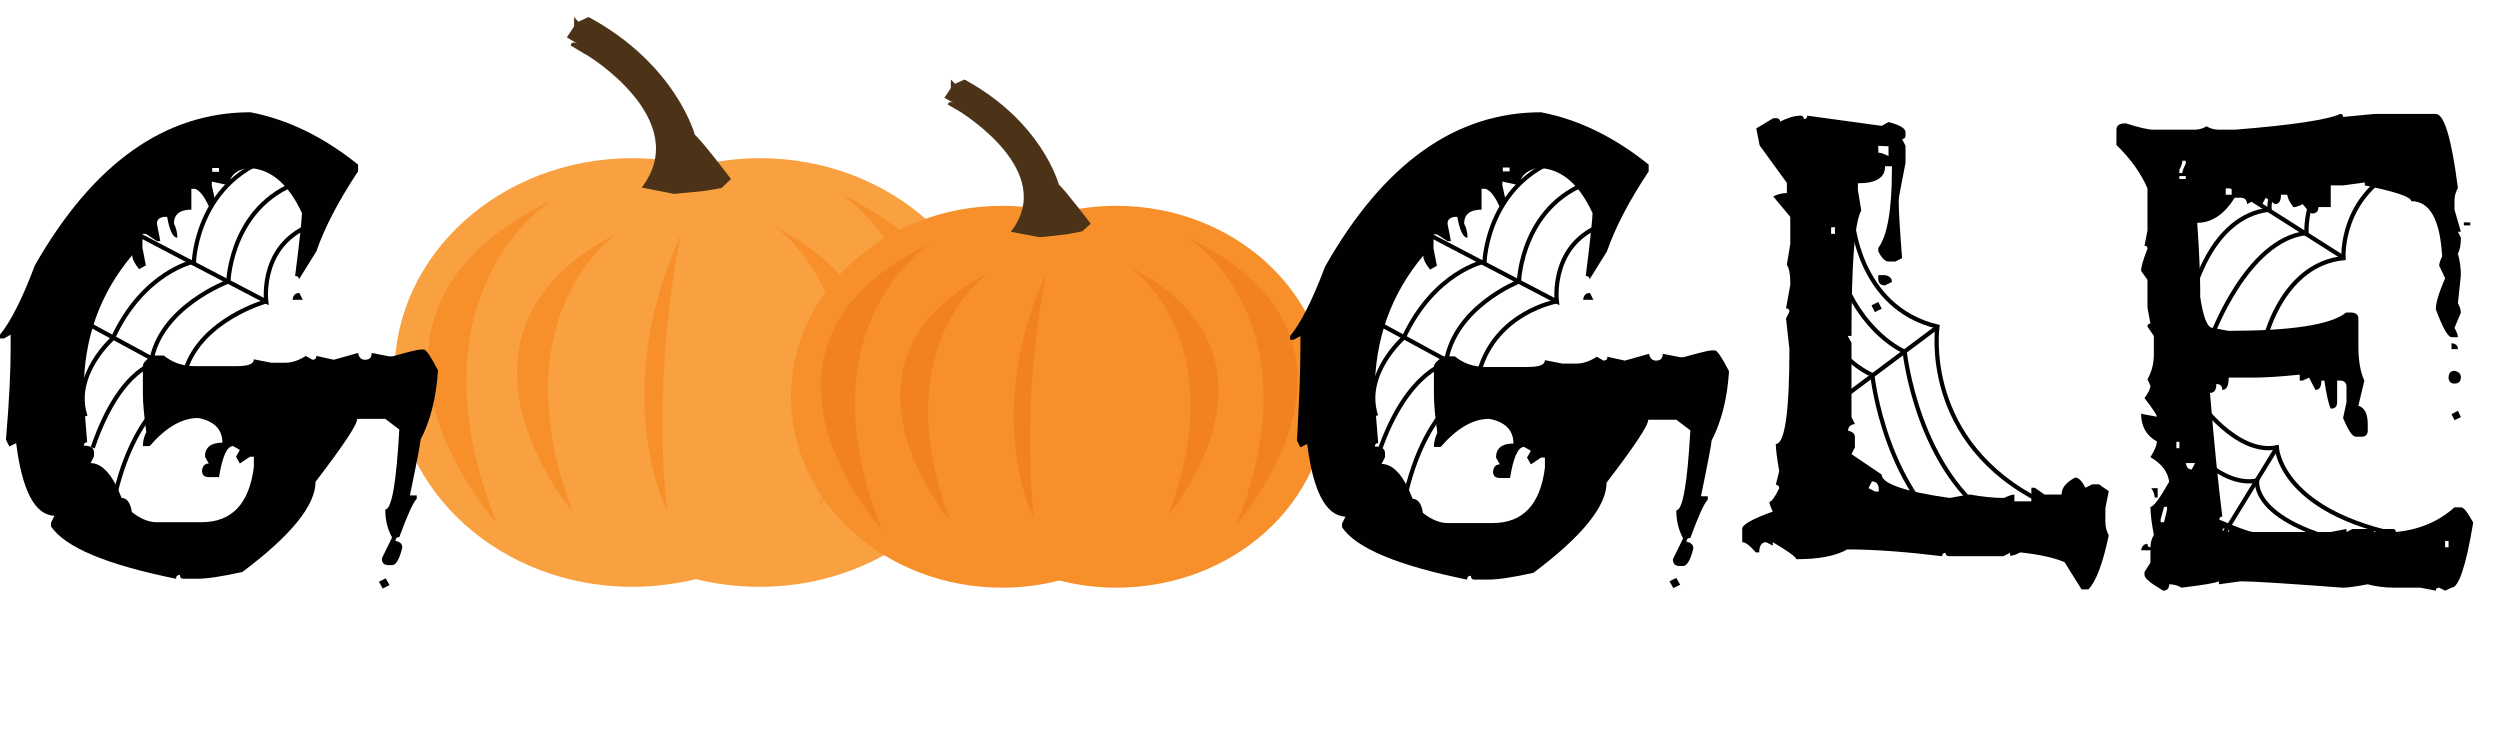 <?xml version="1.0" encoding="utf-8"?>
<!-- Generator: Adobe Illustrator 19.2.1, SVG Export Plug-In . SVG Version: 6.00 Build 0)  -->
<svg version="1.1" id="Layer_1" xmlns="http://www.w3.org/2000/svg" xmlns:xlink="http://www.w3.org/1999/xlink" x="0px" y="0px"
	 viewBox="0 0 587.9 171.4" style="enable-background:new 0 0 587.9 171.4;" xml:space="preserve">
<style type="text/css">
	.st0{fill:#F9A040;}
	.st1{fill:#F7902B;}
	.st2{fill:#4C3217;}
	.st3{fill:#F18121;}
	.st4{enable-background:new    ;}
	.st5{fill:#010101;}
	.st6{fill:none;stroke:#010101;stroke-miterlimit:10;}
</style>
<g id="Layer_1_1_">
	<path class="st0" d="M178.7,37.2c-5.2,0-10.3,0.7-15,1.8c-4.8-1.2-9.8-1.8-15-1.8c-30.9,0-55.9,22.6-55.9,50.4s25,50.4,55.9,50.4
		c5.2,0,10.3-0.7,15-1.8c4.8,1.2,9.8,1.8,15,1.8c30.8,0,55.9-22.6,55.9-50.4S209.6,37.2,178.7,37.2z"/>
	<path class="st1" d="M129.6,47.2c0,0-34.4,21.6-12.8,75.8C116.8,123,73,74.6,129.6,47.2z"/>
	<path class="st1" d="M145.1,54.9c0,0-28,18.7-10.4,65.6C134.7,120.4,99.1,78.6,145.1,54.9z"/>
	<path class="st2" d="M150.9,44.1l7.6,1.5l7.2-0.7l4-0.7l2.2-2.1c0,0-6.8-9-8.5-10.4c0,0-4.4-16.6-25-27.7L136,5.1L135,4v2.2
		l-1.7,2.6l2.6,1.5c-1.6-0.9-1.7,0.4-1.7,0.4l3.5,2.1C137.8,12.7,163.2,28.1,150.9,44.1z"/>
	<path class="st1" d="M197.7,45.6c0,0,34.4,21.6,12.8,75.8C210.5,121.4,254.4,73,197.7,45.6z"/>
	<path class="st1" d="M182.2,53.3c0,0,28,18.7,10.4,65.6C192.6,118.9,228.2,77,182.2,53.3z"/>
	<path class="st1" d="M160.2,55c0,0-7.1,31.3-3.3,65.3C157,120.3,142.8,93,160.2,55z"/>
</g>
<g id="Layer_2">
	<path class="st1" d="M262.5,48.4c-4.7,0-9.2,0.6-13.4,1.7c-4.3-1.1-8.8-1.7-13.4-1.7c-27.5,0-49.7,20.1-49.7,44.9
		s22.2,44.9,49.7,44.9c4.7,0,9.2-0.6,13.4-1.7c4.3,1.1,8.8,1.7,13.4,1.7c27.5,0,49.7-20.1,49.7-44.9S289.9,48.4,262.5,48.4z"/>
	<path class="st3" d="M218.8,57.2c0,0-30.6,19.2-11.4,67.4C207.4,124.6,168.5,81.6,218.8,57.2z"/>
	<path class="st3" d="M232.6,64.1c0,0-24.8,16.6-9.2,58.3C223.4,122.4,191.7,85.2,232.6,64.1z"/>
	<path class="st2" d="M237.7,54.5l6.8,1.3l6.4-0.7l3.6-0.7l2-1.8c0,0-6.1-8-7.5-9.2c0,0-3.9-14.8-22.2-24.7l-2.2,1l-1-1v2l-1.5,2.3
		l2.3,1.3c-1.4-0.8-1.5,0.3-1.5,0.3l3.1,1.8C226.1,26.6,248.8,40.3,237.7,54.5z"/>
	<path class="st3" d="M279.4,55.9c0,0,30.6,19.2,11.4,67.4C290.7,123.2,329.7,80.2,279.4,55.9z"/>
	<path class="st3" d="M265.6,62.7c0,0,24.8,16.6,9.2,58.3C274.9,121,306.5,83.8,265.6,62.7z"/>
	<path class="st3" d="M246.1,64.2c0,0-6.3,27.8-2.9,58C243.2,122.2,230.6,98,246.1,64.2z"/>
</g>
<g id="G_x27_s">
	<g class="st4">
		<path class="st5" d="M58.9,26.4c8.8,1.7,17.2,5.8,25.3,12.3v1.6c-4.7,7.1-7.9,13.3-9.8,18.8l-4.1,6.6c0-0.5-0.3-0.8-0.9-0.8
			c1.1-8.6,1.6-13.6,1.6-14.8c-3.3-7.1-7.6-10.6-13-10.6c-2.8,0.7-4.1,2.1-4.1,4.1l-4.1-0.9v0.9l0.9,4.1l-1.6,0.8
			c-1.1-2.4-2.2-3.8-3.3-4.1H45v4.9c-2.7,0-4.1,1.1-4.1,3.3c0.5,0.9,0.8,2,0.8,3.3c-1,0-1.8-1.6-2.4-4.9h-0.8
			c-1.1,0.2-1.6,0.7-1.6,1.6l0.8,4.1h-0.8L34.3,55h-0.8v3.3l0.8,4.1l-1.6,0.9c-1.1-1.4-1.6-2.4-1.6-3.3c-7.6,9-11.4,19.6-11.4,31.8
			v2.4l0.8,9.8c-0.5,0-0.8,0.3-0.8,0.8c1.6,0,2.4,0.5,2.4,1.6v0.9l-0.8,1.6c2.7,0,5.2,2.7,7.3,8.2c1.2,0,2.1,1.1,2.4,3.3
			c2,1.6,4,2.4,5.8,2.4h10.6c7.1,0,11.2-4.3,12.3-13v-2.4h-0.9l-2.4,1.6l-0.9-1.6l0.9-1.6l-1.6-0.9c-1.4,0-2.5,2.4-3.3,7.3h-2.4
			c-1.1,0-1.6-0.5-1.6-1.6c0.2-1.1,0.7-1.6,1.6-1.6l-0.9-1.6c0-2.2,1.4-3.3,4.1-3.3c0-3.1-1.9-5.1-5.7-5.8c-3.8,0-7.6,2.2-11.4,6.6
			h-1.6c0-1.2,0.3-2.3,0.8-3.3c-0.5-3.7-0.8-6.7-0.8-9v-6.5c0-0.8,0.8-1.6,2.4-2.5h2.5c2.1,1.7,4.5,2.5,7.3,2.5h9.8
			c2.8,0,4.1-0.5,4.1-1.6l4.1,0.8h3.3c1.5,0,3.1-0.5,4.8-1.6l1.6,0.9c0.6,0,0.9-0.3,0.9-0.9l4.1,0.9l5.7-1.6
			c0.2,1.1,0.8,1.6,1.6,1.6c1.1,0,1.6-0.5,1.6-1.6l4.1,0.8h0.8c3.9-1.1,6-1.6,6.6-1.6h0.8c0.5,0,1.6,1.6,3.3,4.9
			c-0.4,6.4-1.8,11.9-4.1,16.3c0,0.6-0.8,4.9-2.5,13.1H98v0.8c-0.9,0.9-2.2,3.9-4.1,9c-0.6,0-0.9,0.3-0.9,0.9
			c1.1,0.2,1.6,0.7,1.6,1.6c-0.7,2.8-1.5,4.1-2.4,4.1h-0.8c-1.1,0-1.6-0.5-1.6-1.6l2.4-4.9c-1.1-2-1.6-4.2-1.6-6.6
			c1.5,0,2.6-6.2,3.3-18.8l-3.3-2.5H84c0,1.4-3.3,6.3-9.8,14.8c0,5.5-5.7,12.6-17.2,21.2c-4.9,1.1-8.4,1.6-10.6,1.6h-3.3
			c-0.5,0-0.8-0.3-0.8-0.9c-0.6,0-0.9,0.3-0.9,0.9c-16.3-3.3-26.1-7.4-29.4-12.3v-0.9l0.8-1.6c-4.6-0.2-7.6-5.9-9-17.1L2.2,105
			l-0.8-1.6C2.2,94.1,2.5,87,2.5,82v-3.3l-1.6,0.9H0v-0.9c2.4-2.9,5.2-8.3,8.2-16.3C21.9,38.4,38.8,26.4,58.9,26.4z M49.9,39.5v0.9
			h1.6v-0.9H49.9z M70.4,68.9l0.8,1.6h-2.4C68.9,69.5,69.4,68.9,70.4,68.9z M90.7,136l0.9,1.6l-1.6,0.8l-0.9-1.6L90.7,136z"/>
	</g>
	<path class="st6" d="M32,54.9l30.6,16c0,0-1.9-14.9,12.9-18.7"/>
	<path class="st6" d="M72.2,42.2c-17.9,5-18.5,24-18.5,24s-16.3,6-18.2,19.2"/>
	<path class="st6" d="M66.1,36.4c-19.8,5.2-20.5,25.1-20.5,25.1s-11.8,2.4-19,17.9"/>
	<path class="st6" d="M62.5,70.9c0,0-15.1,4.2-18.9,16.1"/>
	<path class="st6" d="M18.2,74.8l27.4,14.9c0,0-13.7,3.1-19,28.7"/>
	<path class="st6" d="M26.7,79.4c0,0-9.9,8.6-6.6,18.5"/>
	<path class="st6" d="M37.5,85.1c0,0-9,0.6-15.7,20.2"/>
	<g class="st4">
		<path class="st5" d="M362.4,26.4c8.8,1.7,17.2,5.8,25.3,12.3v1.6c-4.7,7.1-7.9,13.3-9.8,18.8l-4.1,6.6c0-0.5-0.3-0.8-0.9-0.8
			c1.1-8.6,1.6-13.6,1.6-14.8c-3.3-7.1-7.6-10.6-13-10.6c-2.8,0.7-4.1,2.1-4.1,4.1l-4.1-0.9v0.9l0.9,4.1l-1.6,0.8
			c-1.1-2.4-2.2-3.8-3.3-4.1h-0.9v4.9c-2.7,0-4.1,1.1-4.1,3.3c0.5,0.9,0.8,2,0.8,3.3c-1,0-1.8-1.6-2.4-4.9H342
			c-1.1,0.2-1.6,0.7-1.6,1.6l0.8,4.1h-0.8l-2.5-1.6h-0.8v3.3l0.8,4.1l-1.6,0.9c-1.1-1.4-1.6-2.4-1.6-3.3
			c-7.6,9.1-11.4,19.7-11.4,31.9v2.4l0.8,9.8c-0.5,0-0.8,0.3-0.8,0.8c1.6,0,2.4,0.5,2.4,1.6v0.9l-0.8,1.6c2.7,0,5.2,2.7,7.3,8.2
			c1.2,0,2.1,1.1,2.4,3.3c2,1.6,4,2.4,5.8,2.4H351c7.1,0,11.2-4.3,12.3-13v-2.4h-0.9l-2.4,1.6l-0.9-1.6l0.9-1.6l-1.6-0.9
			c-1.4,0-2.5,2.4-3.3,7.3h-2.4c-1.1,0-1.6-0.5-1.6-1.6c0.2-1.1,0.7-1.6,1.6-1.6l-0.9-1.6c0-2.2,1.4-3.3,4.1-3.3
			c0-3.1-1.9-5.1-5.7-5.8c-3.8,0-7.6,2.2-11.4,6.6h-1.6c0-1.2,0.3-2.3,0.8-3.3c-0.5-3.7-0.8-6.7-0.8-9v-6.5c0-0.8,0.8-1.6,2.4-2.5
			h2.5c2.1,1.7,4.5,2.5,7.3,2.5h9.8c2.8,0,4.1-0.5,4.1-1.6l4.1,0.8h3.3c1.5,0,3.1-0.5,4.8-1.6l1.6,0.9c0.6,0,0.9-0.3,0.9-0.9
			l4.1,0.9l5.7-1.6c0.2,1.1,0.8,1.6,1.6,1.6c1.1,0,1.6-0.5,1.6-1.6l4.1,0.8h0.8c3.9-1.1,6-1.6,6.6-1.6h0.8c0.5,0,1.6,1.6,3.3,4.9
			c-0.4,6.4-1.8,11.9-4.1,16.3c0,0.6-0.8,4.9-2.5,13.1h1.6v0.8c-0.9,0.9-2.2,3.9-4.1,9c-0.6,0-0.9,0.3-0.9,0.9
			c1.1,0.2,1.6,0.7,1.6,1.6c-0.7,2.8-1.5,4.1-2.4,4.1H395c-1.1,0-1.6-0.5-1.6-1.6l2.4-4.9c-1.1-2-1.6-4.2-1.6-6.6
			c1.5,0,2.6-6.2,3.3-18.8l-3.3-2.5h-6.6c0,1.4-3.3,6.3-9.8,14.8c0,5.5-5.7,12.6-17.2,21.2c-4.9,1.1-8.4,1.6-10.6,1.6h-3.3
			c-0.5,0-0.8-0.3-0.8-0.9c-0.6,0-0.9,0.3-0.9,0.9c-16.3-3.3-26.1-7.4-29.4-12.3v-0.9l0.8-1.6c-4.6-0.2-7.6-5.9-9-17.1l-1.6,0.8
			l-0.8-1.6c0.5-9.1,0.8-16.2,0.8-21.3V79l-1.6,0.9h-0.8V79c2.4-2.9,5.2-8.3,8.2-16.3C325.4,38.4,342.3,26.4,362.4,26.4z
			 M353.4,39.4v0.9h1.6v-0.9H353.4z M373.9,68.9l0.8,1.6h-2.4C372.4,69.4,372.9,68.9,373.9,68.9z M394.2,135.9l0.9,1.6l-1.6,0.8
			l-0.9-1.6L394.2,135.9z"/>
	</g>
	<path class="st6" d="M335.5,54.9l30.6,16c0,0-1.9-14.9,12.9-18.7"/>
	<path class="st6" d="M375.7,42.2c-17.9,5-18.5,24-18.5,24s-15.3,6-17.2,19.2"/>
	<path class="st6" d="M369.6,36.4c-19.8,5.2-20.5,25.1-20.5,25.1s-11.8,2.4-19,17.9"/>
	<path class="st6" d="M366,70.9c0,0-14.1,2.5-18.1,16.3"/>
	<path class="st6" d="M321.7,74.7l27.4,14.9c0,0-13.7,3.1-19,28.7"/>
	<path class="st6" d="M330.2,79.3c0,0-9.9,8.6-6.6,18.5"/>
	<path class="st6" d="M341,85.1c0,0-10,1.6-16.7,21.2"/>
</g>
<g id="LE">
	<g class="st4">
		<path d="M423.4,27.2c0.5,0,0.8,0.3,0.8,0.8c0.5,0,0.8-0.3,0.8-0.8l17.5,2.4l1.6-0.9c2.7,0.7,4,1.5,4,2.4v0.8
			c0,0.5-0.3,0.8-0.8,0.8l0.8,1.6v4c-1,5.2-1.6,8.1-1.6,8.8c0,2.8,0.3,7.3,0.8,13.6l-1.6,0.8h-1.6c-0.8,0-1.6-0.8-2.4-2.4v-0.8
			c2.1-2.8,3.2-8.9,3.2-18.4v-0.8h-1.6c0,2.7-2.1,4-6.4,4v1.6l0.8,4.8c-1.6,2.8-2.3,12.6-2.3,29.5h-0.9l0.9,1.6v17.5l0.8,1.6
			c-1.1,0.2-1.6,0.7-1.6,1.6c1.1,0.2,1.6,0.7,1.6,1.6v2.3l-0.8,1.6l7.1,4.8c0,2.1,5.3,4,16,5.5c2.8-0.5,4.3-0.8,4.8-0.8
			c2.8,0.5,5.4,0.8,8,0.8c1-0.5,1.8-0.8,2.4-0.8v1.6h4v-3.2h0.8l2.3,1.6h4c0-1.6,1.1-2.9,3.2-4c0.8,0,1.6,0.8,2.4,2.4l1.6-0.8h1.6
			l2.3,1.6l-0.8,4v3.2c0,1.2,0.3,2.3,0.8,3.2c-1.4,6.6-3,10.9-4.8,12.7h-1.6l-4-6.4c-2.3-1-5.8-1.8-10.4-2.3c-1,0.5-1.8,0.8-2.4,0.8
			V130l-1.6,0.8h-12.7c-0.6,0-0.9-0.3-0.9-0.8c-0.5,0-0.8,0.3-0.8,0.8c-8.2-1-15.7-1.6-22.3-1.6c-2.8,1.6-6.8,2.3-12,2.3
			c0-0.5-1.8-1.8-5.5-4v0.8l-1.6-0.8c-1,0-1.6,0.8-1.6,2.4h-0.8c-1.4-1.6-2.4-2.4-3.2-2.4v-3.2c0-0.9,2.4-2.3,7.2-4
			c-0.5-1-0.8-1.8-0.8-2.3c0.5,0,1.3-1.1,2.3-3.2c0-0.5-0.3-0.8-0.8-0.8l0.8-3.2c-0.5-2.9-0.8-5.1-0.8-6.4c2.1,0,3.2-7.4,3.2-22.3
			l-0.8-7.2l0.8-1.6c0-0.5-0.3-0.8-0.8-0.8l1-5.5v-0.8c0-1.8-0.3-3.1-0.8-4l0.8-4.8V51l-4-4.8c0.9-0.5,2-0.8,3.2-0.8V43l-6.4-8.8
			l-0.8-4l4-2.4h0.8c0.5,0,0.8,0.3,0.8,0.8C420.4,27.7,422,27.2,423.4,27.2z M430.6,53.5V55h0.9v-1.6L430.6,53.5L430.6,53.5z
			 M440.2,113.2l-0.8,1.6l1.6,0.8h0.8v-0.8C441.7,113.8,441.2,113.2,440.2,113.2z M441.7,71l0.8,1.6l-1.6,0.8l-0.8-1.6L441.7,71z
			 M441.7,34.3v1.6c0.6,0,1.4,0.3,2.4,0.8v-2.3L441.7,34.3L441.7,34.3z M441.7,64.7h1.6c1,0.2,1.6,0.7,1.6,1.6l-1.6,0.8
			c-1.1,0-1.6-0.5-1.6-1.6V64.7z"/>
		<path d="M550.3,26.8c0.5,0,0.7,0.2,0.7,0.7l7.3-0.7h14.5c2,0,3.7,5.8,5.2,17.4c-0.5,0.9-0.8,1.9-0.8,3v2.1l1.5,5.2H578l0.7,1.4
			c0,1.6-0.2,2.8-0.7,3.7c0.5,1.9,0.7,3.6,0.7,5.1l-0.7,6.6c0.5,0.9,0.7,1.7,0.7,2.2l-1.5,3.6c0.5,0.9,0.8,1.7,0.8,2.2h-1.5
			c-0.8,0-2.1-2.2-3.7-6.6c0-1.4,0.7-3.8,2.2-7.3l-1.4-2.9c0-0.5,0.2-1.2,0.7-2.2c-0.5-8.7-2.9-13-7.3-13c0-1-3.6-2.2-10.9-3.7v-0.7
			l-5.1,0.7h-2.9v5.1h-2.9c0,1-0.5,1.5-1.5,1.5c-0.3,0-1-0.7-2.2-2.2c-0.9,0.5-1.7,0.7-2.2,0.7c-0.9-1.2-1.4-2.2-1.4-2.9h-1.5
			c0,1.5-0.5,2.2-1.4,2.2l-2.2-1.5L532,48l-1.4-0.7h-0.8l-1.4,0.7c0-1-0.5-1.5-1.5-1.5h-1.4c-2.4,3.9-5.4,5.9-8.8,5.9
			c0.5,7.2,0.7,12.6,0.7,15.9v1.5c0.7,4.8,1.7,7.3,2.9,7.3l3.7,0.7c14.8,0,24.1-1.4,27.7-4.3h1.4c1,0.1,1.5,0.6,1.5,1.4v6.6
			c0,3.4,0.5,6.1,1.4,8l-1.4,5.9c1.5,0.5,2.2,1.9,2.2,4.4v1.4c0,1-0.5,1.5-1.5,1.5H554c-0.8,0-1.8-1.5-3-4.4l0.8-3.7V91
			c0-1-0.5-1.5-1.5-1.5h-0.7v5.1c0,1-0.5,1.5-1.5,1.5c-0.5-1-1-3.2-1.5-6.6h-0.7c0,1.5-0.5,2.2-1.4,2.2l-1.5-2.9l-1.5,0.7h-0.7v-1.4
			c-4.8,0.5-8.5,0.7-10.9,0.7h-5.8c0,1.9-0.5,2.9-1.5,2.9c0-0.9-0.5-1.4-1.4-1.4c0,1.4-0.5,2.1-1.5,2.1c1,12.2,2,22,2.9,29.1
			c-0.5,0-0.7,0.2-0.7,0.7c4.5,1.9,7.1,2.9,8,2.9h18.2l3.7-0.7v0.7l1.4-0.7h4.4c0.5,0,0.7,0.2,0.7,0.7l1.5-0.7h2.9
			c0.5,0,0.7,0.2,0.7,0.7c5.4-0.5,10-2.4,13.8-5.8h1.5c0.7,0,1.6,1.2,2.9,3.6c-1.7,10.2-3.4,15.3-5.1,15.3l-1.5,0.7l-1.4-0.7
			c-0.5,0-0.8,0.2-0.8,0.7l-3.6-0.7h-5.9c-2.6,0-4.7-0.3-6.5-0.8c-2.7,0.5-4.6,0.8-5.9,0.8c-13.2-1-21.2-1.5-24-1.5l-5.1,0.7v-0.7
			c-0.8,0.4-3.8,0.9-8.8,1.5c-0.8-0.5-1.8-0.8-2.9-0.8c0,1-0.5,1.5-1.4,1.5c-2.9-1.7-4.4-2.9-4.4-3.7v-0.7l1.4-2.2v-2.9h-2.2
			c0.2-1,0.7-1.5,1.5-1.5c0,0.5,0.2,0.8,0.7,0.8c0-1.1,0.3-2.1,0.8-2.9c-0.5-2.7-0.8-4.8-0.8-6.6c0.7,0,2.2-2,4.4-5.9
			c-0.3-2.3-1.7-4.2-4.4-5.8c1-1.6,1.5-2.8,1.5-3.7c-2.4-1.3-3.7-3.5-3.7-6.5l3.7,0.7c0-0.5-1-1.9-2.9-4.4c0.9-1.2,1.4-2.2,1.4-2.9
			l-0.7-1.5c1-1.8,1.5-3.7,1.5-5.8V79l-1.5-2.2c0-0.5,0.2-0.7,0.7-0.7l-0.7-3.7v-6.6l-1.5-2.1c0-0.9,0.5-2.7,1.5-5.2
			c0-0.5-0.2-0.7-0.7-0.7l0.7-3.6v-9.9c-1.5-3.5-3.9-6.9-7.3-10.2v-3.6c0-1,0.7-1.5,2.2-1.5c3.1,1,5.3,1.5,6.6,1.5h9.5
			c1.1,0,2.1-0.3,2.9-0.8c0.8,0.5,1.8,0.8,2.9,0.8h3.7C539.4,29.4,547.6,28.1,550.3,26.8z M505.9,114.8h1.5v2.2h-0.7
			C506.7,116.5,506.5,115.7,505.9,114.8z M508.9,119.2l-0.8,2.9v0.7h0.8l0.7-2.9v-0.7H508.9z M511.8,103.9v1.5h0.7v-1.5H511.8z
			 M513.2,37.8c0,0.5-0.2,1.2-0.7,2.1v0.8h0.7c0-0.5,0.3-1.2,0.8-2.2v-0.7C514,37.8,513.2,37.8,513.2,37.8z M512.5,41.4v0.7h1.5
			v-0.7H512.5z M514,108.9c0.2,1,0.6,1.5,1.4,1.5l0.8-1.5H514z M522.7,124.3v0.7h1.5v-0.7H522.7z M523.4,44.3v1.5h1.4v-1.5H523.4z
			 M575,127.2v1.5h0.8v-1.5H575z M577.2,87.2c1,0.2,1.5,0.7,1.5,1.5c0,1-0.5,1.5-1.5,1.5c-0.9,0-1.4-0.5-1.4-1.5
			C575.9,87.6,576.4,87.2,577.2,87.2z M576.5,80.7c1,0.1,1.5,0.6,1.5,1.4h-1.5V80.7z M578,96.6l0.7,1.5l-1.5,0.7l-0.7-1.4L578,96.6z
			 M579.4,52.3h1.5V53h-1.5V52.3z"/>
	</g>
	<path class="st6" d="M435.6,51.4c0,0,1.2,20.9,20,25.4c0,0-4,27.3,25,41.4"/>
	<line class="st6" x1="455.6" y1="76.9" x2="432.6" y2="94.1"/>
	<path class="st6" d="M469.9,122.9c-19-11.8-22-40.2-22-40.2s-10.2-4.2-15.2-18.9"/>
	<path class="st6" d="M462.3,128.4c-19-11.8-22-40.2-22-40.2S430,84.1,425,69.3"/>
	<path class="st6" d="M532.9,78.9c0,0,4.2-16.8,18.2-18.2c0,0-1-15,14.5-21.8"/>
	<line class="st6" x1="551.1" y1="60.6" x2="519.6" y2="40.6"/>
	<path class="st6" d="M520.1,79.1c0,0,8.3-22.8,22.3-24.3c0,0-1-15,14.5-21.8"/>
	<path class="st6" d="M515.5,69.6c0,0,4.2-18.8,18.2-20.3c0,0-1-11,14.5-17.7"/>
	<path class="st6" d="M516.9,94.1c0,0,9,13,18.5,11.1c0,0,0.8,16.5,33.8,21.5"/>
	<line class="st6" x1="535.4" y1="105.3" x2="522.2" y2="126.8"/>
	<path class="st6" d="M512.3,101.9c0,0,9,13,18.5,11.1c0,0-2.2,11.5,30.8,16.5"/>
</g>
</svg>
